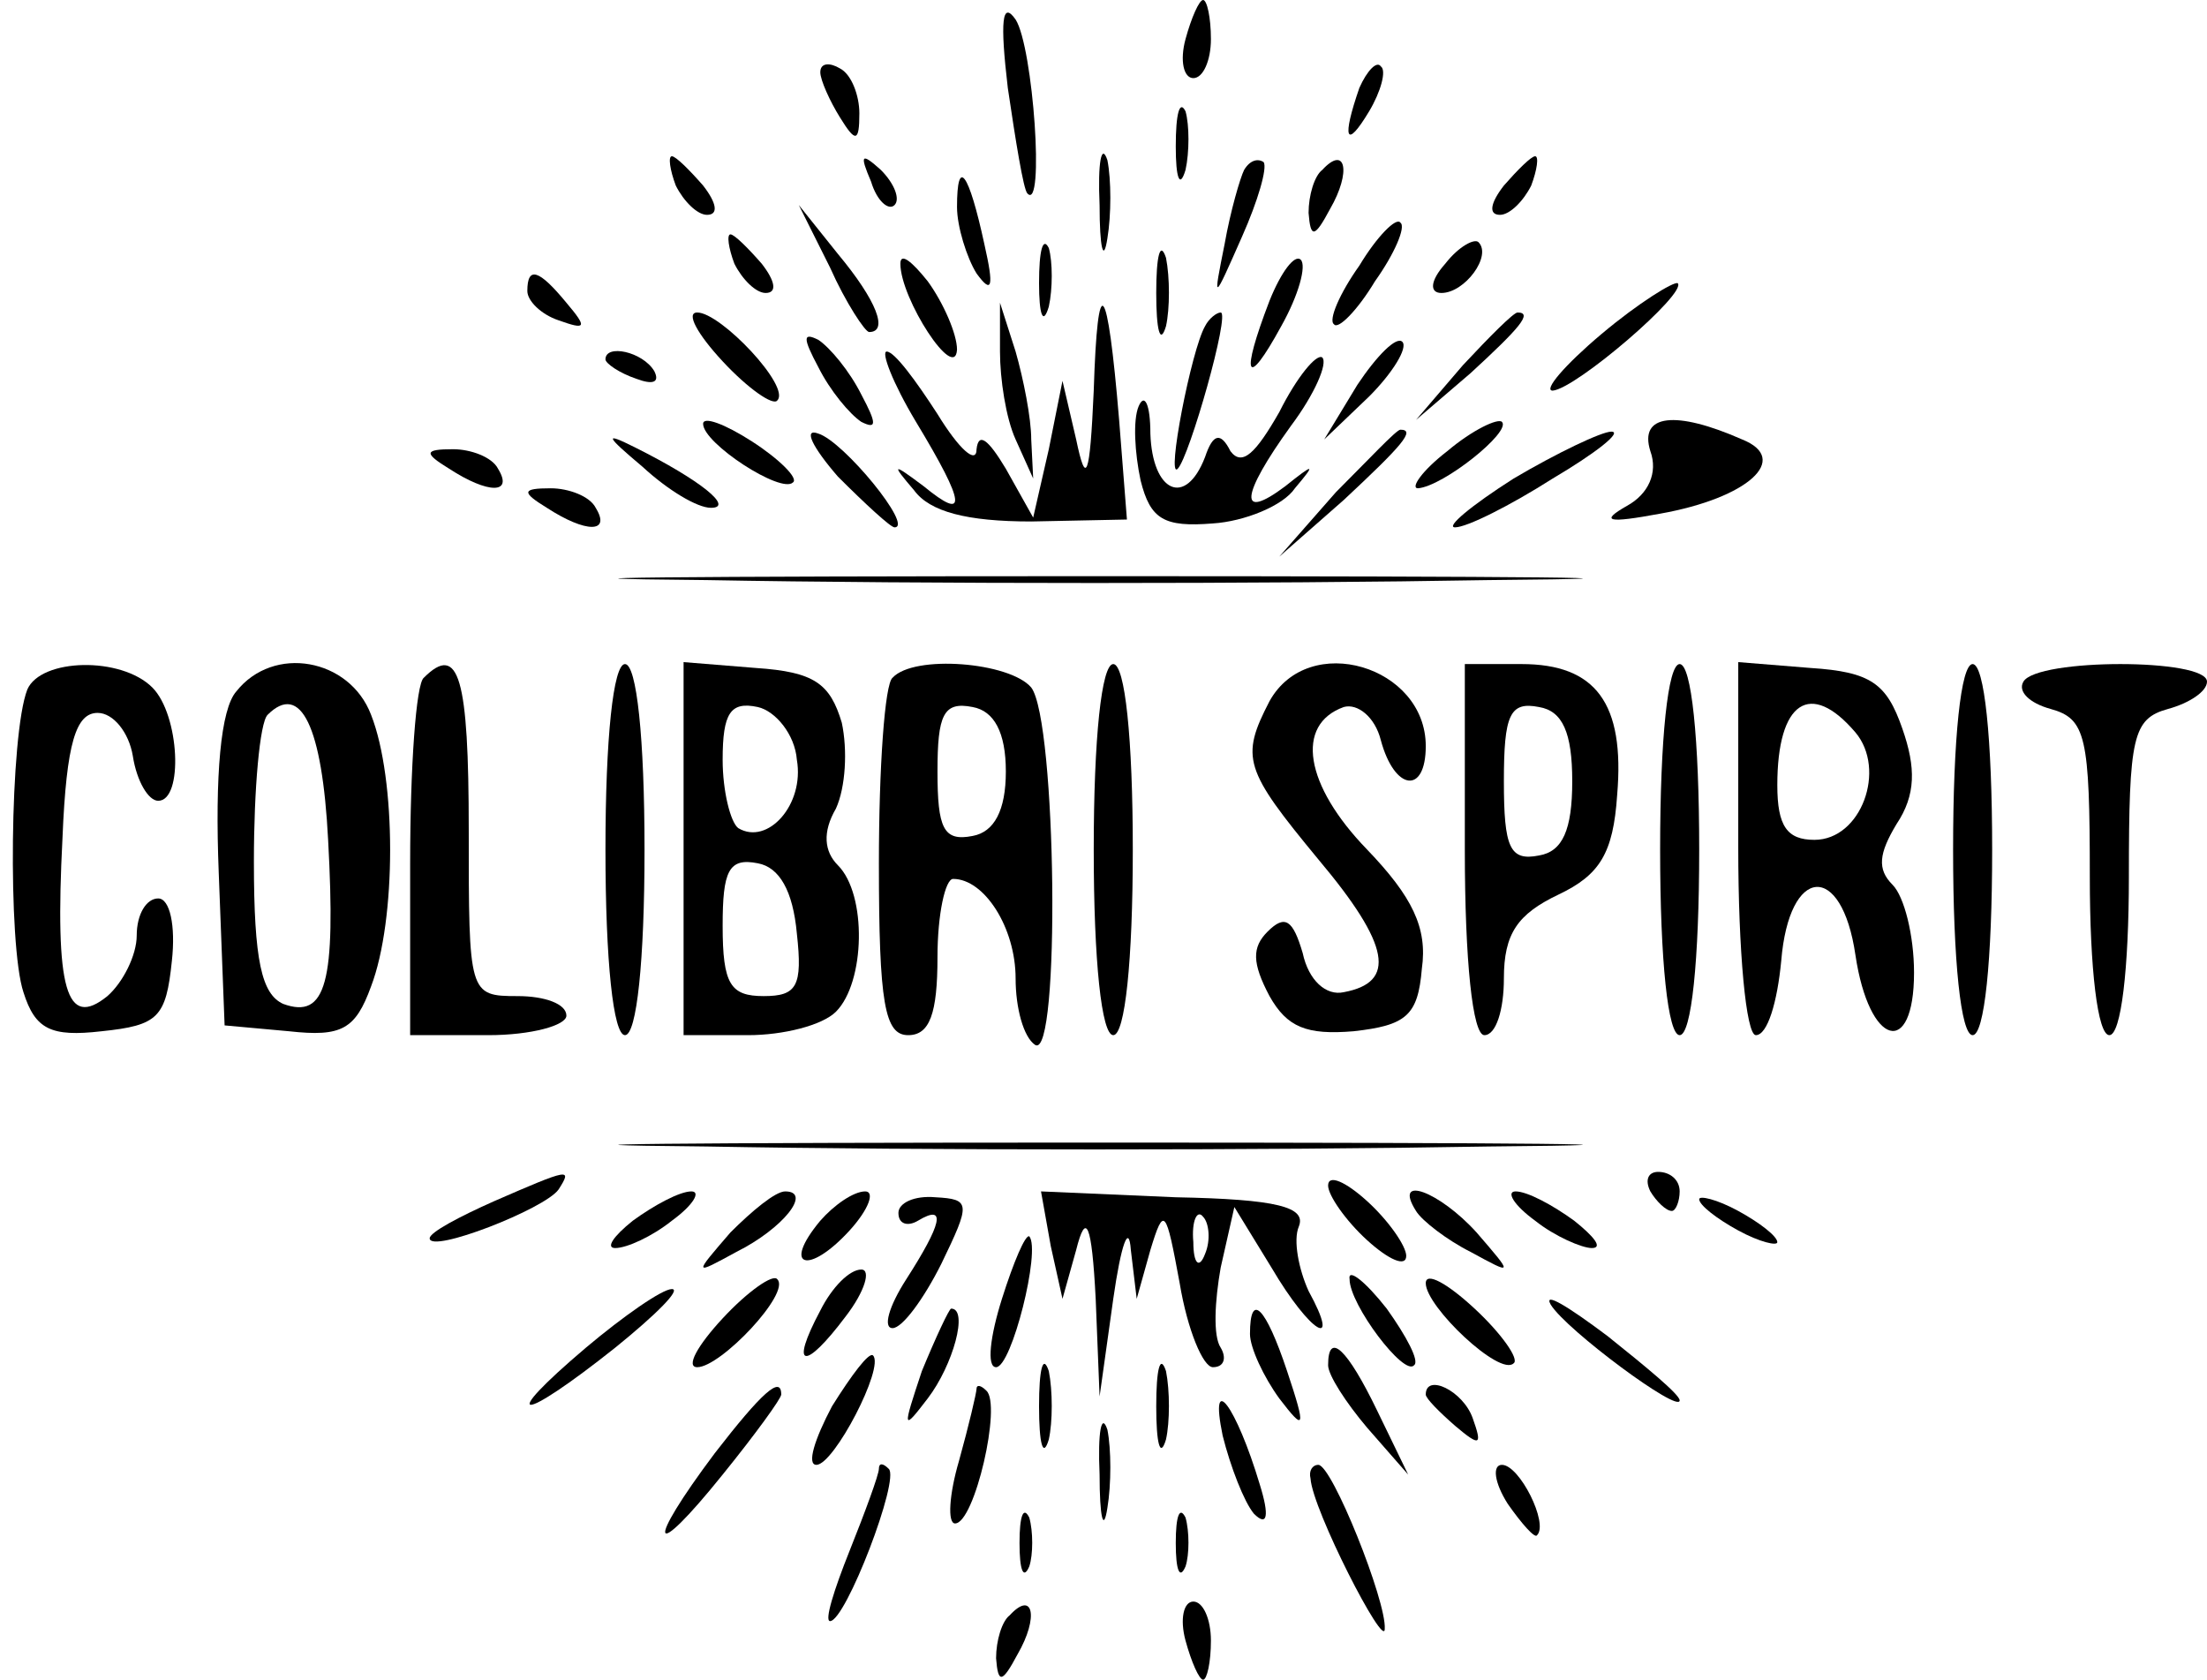 <?xml version="1.0" standalone="no"?>
<!DOCTYPE svg PUBLIC "-//W3C//DTD SVG 20010904//EN"
 "http://www.w3.org/TR/2001/REC-SVG-20010904/DTD/svg10.dtd">
<svg version="1.0" xmlns="http://www.w3.org/2000/svg"
 width="113pt" height="86pt" viewBox="0 0 113 86"
 preserveAspectRatio="xMidYMid meet">

<g transform="translate(0,86) scale(0.1,-0.1)"
fill="#000000" stroke="none">
<path d="M516 815 c4 -27 8 -52 10 -54 9 -10 3 75 -6 89 -7 10 -8 -1 -4 -35z"/>
<path d="M607 840 c-3 -11 -1 -20 4 -20 5 0 9 9 9 20 0 11 -2 20 -4 20 -2 0
-6 -9 -9 -20z"/>
<path d="M420 823 c0 -4 5 -15 10 -23 8 -13 10 -13 10 2 0 9 -4 20 -10 23 -5
3 -10 3 -10 -2z"/>
<path d="M696 815 c-9 -26 -7 -32 5 -12 6 10 9 21 6 23 -2 3 -7 -2 -11 -11z"/>
<path d="M602 785 c0 -16 2 -22 5 -12 2 9 2 23 0 30 -3 6 -5 -1 -5 -18z"/>
<path d="M563 755 c0 -22 2 -30 4 -17 2 12 2 30 0 40 -3 9 -5 -1 -4 -23z"/>
<path d="M346 765 c4 -8 11 -15 16 -15 6 0 5 6 -2 15 -7 8 -14 15 -16 15 -2 0
-1 -7 2 -15z"/>
<path d="M446 767 c3 -10 9 -15 12 -12 3 3 0 11 -7 18 -10 9 -11 8 -5 -6z"/>
<path d="M637 773 c-2 -4 -7 -21 -10 -38 -6 -30 -6 -30 9 4 8 18 13 35 11 38
-3 2 -7 1 -10 -4z"/>
<path d="M677 773 c-4 -3 -7 -13 -7 -22 1 -13 3 -13 11 2 11 19 8 33 -4 20z"/>
<path d="M770 765 c-7 -9 -8 -15 -2 -15 5 0 12 7 16 15 3 8 4 15 2 15 -2 0 -9
-7 -16 -15z"/>
<path d="M490 754 c0 -10 5 -26 10 -34 8 -11 9 -7 4 15 -8 37 -14 45 -14 19z"/>
<path d="M425 723 c8 -18 18 -33 20 -33 10 0 4 16 -16 40 l-20 25 16 -32z"/>
<path d="M696 724 c-10 -14 -16 -28 -13 -30 2 -3 12 7 21 22 10 14 16 28 13
30 -2 3 -12 -7 -21 -22z"/>
<path d="M376 725 c4 -8 11 -15 16 -15 6 0 5 6 -2 15 -7 8 -14 15 -16 15 -2 0
-1 -7 2 -15z"/>
<path d="M532 715 c0 -16 2 -22 5 -12 2 9 2 23 0 30 -3 6 -5 -1 -5 -18z"/>
<path d="M592 710 c0 -19 2 -27 5 -17 2 9 2 25 0 35 -3 9 -5 1 -5 -18z"/>
<path d="M740 725 c-8 -9 -8 -15 -2 -15 12 0 26 19 19 26 -2 2 -10 -2 -17 -11z"/>
<path d="M461 725 c0 -18 28 -61 29 -44 0 8 -7 24 -15 35 -8 10 -14 15 -14 9z"/>
<path d="M650 706 c-15 -39 -12 -46 6 -13 9 16 13 31 10 34 -3 3 -10 -6 -16
-21z"/>
<path d="M270 711 c0 -5 7 -12 16 -15 14 -5 15 -4 4 9 -14 17 -20 19 -20 6z"/>
<path d="M820 689 c-19 -16 -30 -29 -25 -29 12 1 69 50 64 55 -2 1 -20 -10
-39 -26z"/>
<path d="M560 660 c-2 -45 -4 -49 -9 -25 l-7 30 -7 -35 -8 -35 -14 25 c-9 15
-14 19 -15 10 0 -8 -9 0 -20 18 -11 17 -22 32 -26 32 -3 0 3 -16 15 -36 26
-43 26 -51 4 -33 -16 12 -17 12 -5 -2 8 -11 27 -16 60 -16 l49 1 -4 51 c-6 72
-11 78 -13 15z"/>
<path d="M370 675 c13 -14 26 -23 28 -20 7 7 -29 45 -41 45 -6 0 0 -11 13 -25z"/>
<path d="M512 680 c0 -14 3 -34 8 -45 l9 -20 -1 20 c0 11 -4 31 -8 45 l-8 25
0 -25z"/>
<path d="M617 693 c-7 -12 -20 -79 -14 -73 6 6 27 80 22 80 -2 0 -6 -3 -8 -7z"/>
<path d="M749 673 l-24 -28 28 24 c25 23 32 31 24 31 -2 0 -14 -12 -28 -27z"/>
<path d="M419 672 c6 -12 16 -24 22 -28 8 -4 8 -1 0 14 -6 12 -16 24 -22 28
-8 4 -8 1 0 -14z"/>
<path d="M695 663 l-17 -28 23 22 c12 12 20 25 17 28 -3 3 -13 -7 -23 -22z"/>
<path d="M310 676 c0 -2 7 -7 16 -10 8 -3 12 -2 9 4 -6 10 -25 14 -25 6z"/>
<path d="M655 649 c-12 -21 -19 -28 -25 -20 -5 10 -9 9 -13 -3 -10 -26 -27
-18 -28 12 0 15 -3 21 -6 14 -3 -7 -2 -24 1 -38 5 -20 12 -24 37 -22 16 1 36
9 42 18 11 13 10 13 -5 1 -24 -18 -23 -5 3 31 12 16 19 32 16 35 -3 2 -13 -10
-22 -28z"/>
<path d="M360 643 c0 -10 40 -36 46 -30 3 2 -7 12 -21 21 -14 9 -25 13 -25 9z"/>
<path d="M741 629 c-13 -10 -19 -19 -15 -19 13 1 48 29 43 34 -2 2 -15 -4 -28
-15z"/>
<path d="M845 629 c4 -11 -1 -22 -12 -28 -14 -8 -10 -9 17 -4 45 8 67 28 42
38 -34 15 -53 13 -47 -6z"/>
<path d="M329 621 c13 -12 28 -21 35 -21 12 0 -5 14 -39 31 -16 8 -15 6 4 -10z"/>
<path d="M429 616 c14 -14 27 -26 29 -26 10 0 -26 44 -39 48 -8 3 -3 -7 10
-22z"/>
<path d="M684 608 l-29 -33 33 29 c30 28 37 36 29 36 -2 0 -16 -15 -33 -32z"/>
<path d="M775 615 c-22 -14 -35 -25 -30 -25 6 0 28 11 50 25 22 13 36 24 30
24 -5 0 -28 -11 -50 -24z"/>
<path d="M230 620 c20 -13 33 -13 25 0 -3 6 -14 10 -23 10 -15 0 -15 -2 -2
-10z"/>
<path d="M280 600 c20 -13 33 -13 25 0 -3 6 -14 10 -23 10 -15 0 -15 -2 -2
-10z"/>
<path d="M362 563 c108 -2 288 -2 400 0 112 1 23 2 -197 2 -220 0 -311 -1
-203 -2z"/>
<path d="M14 507 c-9 -23 -10 -131 -2 -155 6 -19 14 -23 40 -20 29 3 33 7 36
36 2 18 -1 32 -7 32 -6 0 -11 -8 -11 -19 0 -10 -7 -24 -15 -31 -21 -17 -27 3
-23 81 2 49 7 64 18 64 8 0 16 -10 18 -22 2 -13 8 -23 13 -23 13 0 11 44 -3
58 -16 16 -57 15 -64 -1z"/>
<path d="M121 506 c-8 -9 -11 -43 -9 -93 l3 -78 33 -3 c27 -3 34 1 42 23 13
34 13 106 0 139 -11 29 -50 36 -69 12z m47 -76 c4 -73 -1 -92 -23 -84 -11 5
-15 22 -15 73 0 37 3 71 7 75 17 17 28 -6 31 -64z"/>
<path d="M217 513 c-4 -3 -7 -46 -7 -95 l0 -88 40 0 c22 0 40 5 40 10 0 6 -11
10 -25 10 -25 0 -25 1 -25 85 0 78 -5 96 -23 78z"/>
<path d="M310 425 c0 -57 4 -95 10 -95 6 0 10 38 10 95 0 57 -4 95 -10 95 -6
0 -10 -38 -10 -95z"/>
<path d="M350 426 l0 -96 33 0 c18 0 38 5 45 12 15 15 16 60 1 75 -7 7 -8 17
-1 29 5 11 6 30 3 44 -6 20 -14 26 -44 28 l-37 3 0 -95z m58 45 c4 -23 -15
-44 -30 -35 -4 3 -8 19 -8 35 0 24 4 30 18 27 9 -2 19 -14 20 -27z m0 -89 c3
-27 0 -32 -17 -32 -17 0 -21 6 -21 36 0 28 3 35 18 32 11 -2 18 -14 20 -36z"/>
<path d="M457 513 c-4 -3 -7 -46 -7 -95 0 -72 3 -88 15 -88 11 0 15 11 15 40
0 22 4 40 8 40 16 0 32 -25 32 -51 0 -15 4 -30 10 -34 13 -8 11 166 -2 183
-11 13 -60 17 -71 5z m58 -48 c0 -20 -6 -31 -17 -33 -15 -3 -18 4 -18 33 0 29
3 36 18 33 11 -2 17 -13 17 -33z"/>
<path d="M560 425 c0 -57 4 -95 10 -95 6 0 10 38 10 95 0 57 -4 95 -10 95 -6
0 -10 -38 -10 -95z"/>
<path d="M650 501 c-15 -29 -13 -35 25 -81 37 -44 40 -63 13 -68 -9 -2 -18 6
-21 20 -5 17 -9 20 -18 11 -8 -8 -8 -16 1 -33 9 -16 19 -20 43 -18 27 3 33 8
35 32 3 21 -5 37 -28 61 -32 33 -37 64 -12 73 7 2 16 -5 19 -17 7 -26 23 -28
23 -3 0 41 -60 59 -80 23z"/>
<path d="M750 425 c0 -57 4 -95 10 -95 6 0 10 13 10 29 0 23 7 33 28 43 21 10
28 21 30 51 4 47 -11 67 -49 67 l-29 0 0 -95z m55 35 c0 -25 -5 -36 -17 -38
-15 -3 -18 4 -18 38 0 34 3 41 18 38 12 -2 17 -13 17 -38z"/>
<path d="M850 425 c0 -57 4 -95 10 -95 6 0 10 38 10 95 0 57 -4 95 -10 95 -6
0 -10 -38 -10 -95z"/>
<path d="M890 426 c0 -53 4 -96 9 -96 6 0 11 17 13 38 4 49 31 51 38 3 7 -47
30 -53 30 -9 0 19 -5 39 -11 45 -8 8 -7 16 2 31 10 15 10 29 3 49 -8 23 -16
29 -47 31 l-37 3 0 -95z m60 59 c16 -19 3 -55 -21 -55 -14 0 -19 7 -19 28 0
43 17 54 40 27z"/>
<path d="M1000 425 c0 -57 4 -95 10 -95 6 0 10 38 10 95 0 57 -4 95 -10 95 -6
0 -10 -38 -10 -95z"/>
<path d="M1036 511 c-3 -5 3 -11 14 -14 18 -5 20 -14 20 -86 0 -47 4 -81 10
-81 6 0 10 34 10 81 0 72 2 81 20 86 11 3 20 9 20 14 0 12 -87 12 -94 0z"/>
<path d="M362 273 c108 -2 288 -2 400 0 112 1 23 2 -197 2 -220 0 -311 -1
-203 -2z"/>
<path d="M253 245 c-18 -8 -33 -16 -33 -19 0 -8 59 15 66 25 7 11 6 11 -33 -6z"/>
<path d="M680 253 c0 -5 9 -18 20 -28 11 -10 20 -14 20 -8 0 5 -9 18 -20 28
-11 10 -20 14 -20 8z"/>
<path d="M845 250 c3 -5 8 -10 11 -10 2 0 4 5 4 10 0 6 -5 10 -11 10 -5 0 -7
-4 -4 -10z"/>
<path d="M324 235 c-10 -8 -14 -14 -9 -14 6 0 19 6 29 14 11 8 15 15 10 15 -6
0 -19 -7 -30 -15z"/>
<path d="M374 229 c-19 -22 -19 -22 3 -10 24 12 39 31 25 31 -5 0 -17 -10 -28
-21z"/>
<path d="M420 235 c-20 -24 -6 -28 15 -5 10 11 13 20 8 20 -6 0 -16 -7 -23
-15z"/>
<path d="M460 239 c0 -6 5 -7 10 -4 15 9 12 -2 -6 -30 -9 -14 -12 -25 -7 -25
5 0 16 15 25 33 15 31 15 33 -3 34 -11 1 -19 -3 -19 -8z"/>
<path d="M538 222 l6 -27 7 25 c5 20 8 14 10 -25 l2 -50 7 50 c4 28 8 39 9 25
l3 -25 7 25 c7 23 8 21 15 -17 4 -24 12 -43 17 -43 6 0 7 5 4 10 -4 6 -3 24 0
41 l7 31 19 -31 c20 -34 36 -43 19 -12 -5 11 -8 26 -5 33 4 10 -11 14 -63 15
l-69 3 5 -28z m79 -4 c-3 -8 -6 -5 -6 6 -1 11 2 17 5 13 3 -3 4 -12 1 -19z"/>
<path d="M725 240 c3 -5 16 -15 28 -21 22 -12 22 -12 3 10 -19 21 -43 30 -31
11z"/>
<path d="M786 235 c10 -8 24 -14 29 -14 6 0 1 6 -9 14 -11 8 -24 15 -30 15 -5
0 -1 -7 10 -15z"/>
<path d="M870 246 c0 -3 9 -10 20 -16 11 -6 20 -8 20 -6 0 3 -9 10 -20 16 -11
6 -20 8 -20 6z"/>
<path d="M513 195 c-6 -19 -8 -35 -3 -35 8 0 23 60 17 67 -2 1 -8 -13 -14 -32z"/>
<path d="M370 185 c-13 -14 -19 -25 -13 -25 12 0 48 38 41 45 -2 3 -15 -6 -28
-20z"/>
<path d="M420 189 c-16 -30 -8 -31 13 -3 10 13 13 24 8 24 -6 0 -15 -9 -21
-21z"/>
<path d="M691 205 c0 -13 28 -50 33 -44 3 2 -4 15 -14 29 -11 14 -20 21 -19
15z"/>
<path d="M730 203 c0 -12 38 -48 45 -41 3 2 -6 15 -20 28 -14 13 -25 19 -25
13z"/>
<path d="M300 170 c-46 -39 -34 -39 15 0 21 17 34 30 29 30 -5 0 -25 -14 -44
-30z"/>
<path d="M794 192 c8 -13 66 -56 66 -49 0 3 -17 17 -37 33 -20 15 -33 23 -29
16z"/>
<path d="M472 158 c-10 -30 -10 -31 3 -14 13 17 21 46 12 46 -1 0 -8 -15 -15
-32z"/>
<path d="M640 177 c0 -7 7 -22 15 -33 13 -17 14 -16 4 14 -11 33 -19 41 -19
19z"/>
<path d="M426 140 c-9 -17 -13 -30 -8 -30 9 0 35 50 29 56 -2 2 -11 -10 -21
-26z"/>
<path d="M532 140 c0 -19 2 -27 5 -17 2 9 2 25 0 35 -3 9 -5 1 -5 -18z"/>
<path d="M592 140 c0 -19 2 -27 5 -17 2 9 2 25 0 35 -3 9 -5 1 -5 -18z"/>
<path d="M680 161 c0 -5 9 -19 20 -32 l21 -24 -16 33 c-15 31 -25 41 -25 23z"/>
<path d="M366 116 c-36 -48 -33 -57 4 -11 17 21 30 39 30 41 0 10 -10 1 -34
-30z"/>
<path d="M500 149 c0 -2 -4 -19 -9 -37 -5 -17 -6 -32 -2 -32 10 0 24 61 16 68
-3 3 -5 3 -5 1z"/>
<path d="M626 125 c4 -16 11 -34 16 -40 7 -7 8 -1 3 15 -12 40 -26 59 -19 25z"/>
<path d="M730 146 c0 -2 7 -9 15 -16 13 -11 14 -10 9 4 -5 14 -24 23 -24 12z"/>
<path d="M563 105 c0 -22 2 -30 4 -17 2 12 2 30 0 40 -3 9 -5 -1 -4 -23z"/>
<path d="M450 108 c0 -3 -7 -22 -15 -42 -8 -20 -13 -36 -10 -36 8 0 36 73 30
78 -3 3 -5 3 -5 0z"/>
<path d="M671 103 c1 -16 38 -88 38 -77 1 14 -27 84 -34 84 -3 0 -5 -3 -4 -7z"/>
<path d="M772 90 c7 -10 14 -18 15 -16 6 6 -9 36 -18 36 -5 0 -4 -9 3 -20z"/>
<path d="M522 70 c0 -14 2 -19 5 -12 2 6 2 18 0 25 -3 6 -5 1 -5 -13z"/>
<path d="M602 70 c0 -14 2 -19 5 -12 2 6 2 18 0 25 -3 6 -5 1 -5 -13z"/>
<path d="M517 33 c-4 -3 -7 -13 -7 -22 1 -13 3 -13 11 2 11 19 8 33 -4 20z"/>
<path d="M607 20 c3 -11 7 -20 9 -20 2 0 4 9 4 20 0 11 -4 20 -9 20 -5 0 -7
-9 -4 -20z"/>
</g>
</svg>
